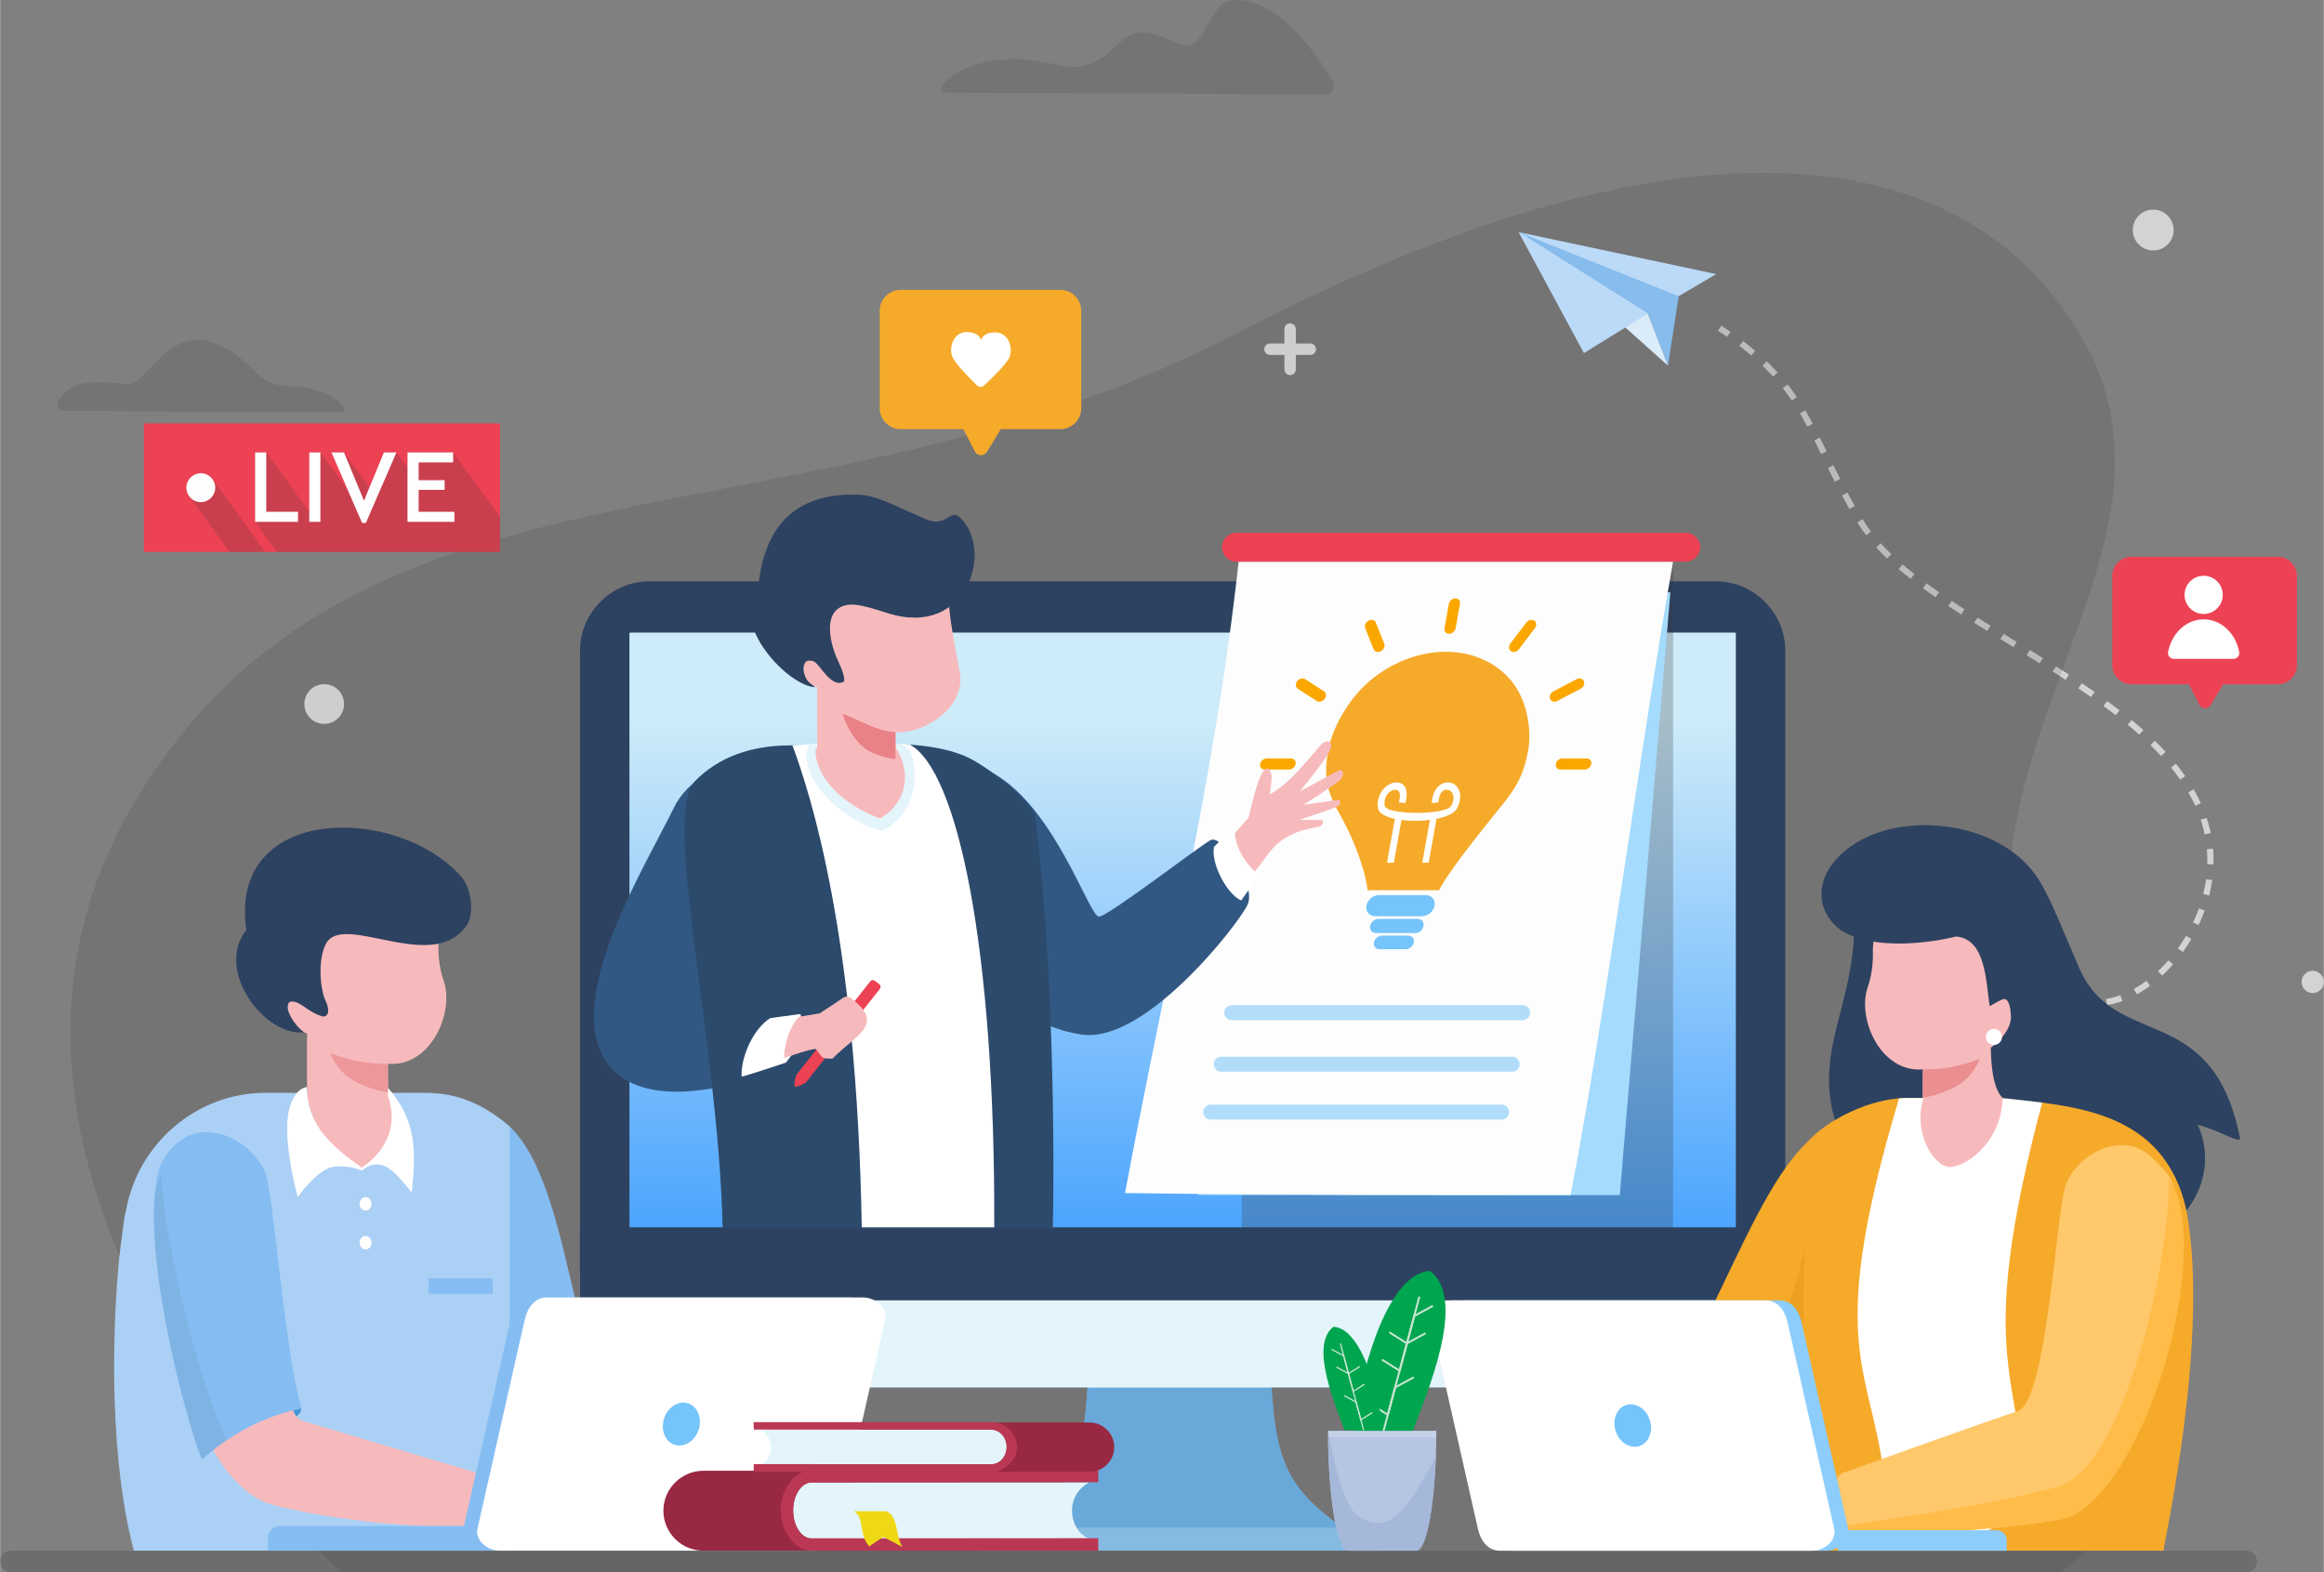 <?xml version="1.0" encoding="UTF-8"?>
<!DOCTYPE svg PUBLIC "-//W3C//DTD SVG 1.1//EN" "http://www.w3.org/Graphics/SVG/1.1/DTD/svg11.dtd">
<!-- Creator: CorelDRAW 2019 (64-Bit) -->
<svg xmlns="http://www.w3.org/2000/svg" xml:space="preserve" width="8.127in" height="5.498in" version="1.1" style="shape-rendering:geometricPrecision; text-rendering:geometricPrecision; image-rendering:optimizeQuality; fill-rule:evenodd; clip-rule:evenodd"
viewBox="0 0 14461.83 9784.96"
 xmlns:xlink="http://www.w3.org/1999/xlink"
 xmlns:xodm="http://www.corel.com/coreldraw/odm/2003">
 <rect x="0" y="0" width="14461.83" height="9784.96" fill="#808080" stroke="none"/>
 <defs>
  <style type="text/css">
   <![CDATA[
    .str0 {stroke:#FEFEFE;stroke-width:38.34;stroke-miterlimit:10;stroke-dasharray:95.845 95.845;stroke-opacity:0.651}
    .fil8 {fill:none}
    .fil0 {fill:none;fill-rule:nonzero}
    .fil51 {fill:#FEFEFE}
    .fil4 {fill:#315882}
    .fil14 {fill:#2C4A6C}
    .fil10 {fill:#2D4260}
    .fil38 {fill:#00A550}
    .fil42 {fill:#4495D1}
    .fil7 {fill:#68A9DA}
    .fil20 {fill:#75C4FB}
    .fil6 {fill:#85BAE1}
    .fil22 {fill:#85BDF2}
    .fil32 {fill:#8CCDFB}
    .fil33 {fill:#992842}
    .fil37 {fill:#A5B8DA}
    .fil11 {fill:#A5DBFD}
    .fil23 {fill:#ABD0F5}
    .fil13 {fill:#B1DDFB}
    .fil36 {fill:#B6C5E1}
    .fil34 {fill:#BA3854}
    .fil9 {fill:#E4F4FB}
    .fil26 {fill:#E88E91}
    .fil17 {fill:#E98287}
    .fil29 {fill:#EB8E90}
    .fil28 {fill:#EBA01F}
    .fil18 {fill:#ED4254}
    .fil24 {fill:#ED979A}
    .fil35 {fill:#EFD816}
    .fil19 {fill:#F6AA2A}
    .fil25 {fill:#F6AAAC}
    .fil16 {fill:#F7BABC}
    .fil21 {fill:#FBA700}
    .fil12 {fill:#FDFDFD}
    .fil31 {fill:#FFBC49}
    .fil30 {fill:#FFC86B}
    .fil15 {fill:white}
    .fil2 {fill:#2D4260;fill-rule:nonzero}
    .fil43 {fill:#87BCED;fill-rule:nonzero}
    .fil45 {fill:#BBDAF7;fill-rule:nonzero}
    .fil39 {fill:#CAE6D1;fill-rule:nonzero}
    .fil44 {fill:#DAEBFA;fill-rule:nonzero}
    .fil48 {fill:#ED4254;fill-rule:nonzero}
    .fil46 {fill:#F6AA2A;fill-rule:nonzero}
    .fil47 {fill:white;fill-rule:nonzero}
    .fil41 {fill:#373435;fill-opacity:0.071}
    .fil1 {fill:#373435;fill-rule:nonzero;fill-opacity:0.149}
    .fil50 {fill:#373435;fill-opacity:0.2}
    .fil40 {fill:white;fill-opacity:0.2}
    .fil27 {fill:#373435;fill-opacity:0.251}
    .fil5 {fill:#373435;fill-rule:nonzero;fill-opacity:0.251}
    .fil49 {fill:#FEFEFE;fill-rule:nonzero;fill-opacity:0.651}
    .fil3 {fill:url(#id5);fill-rule:nonzero}
   ]]>
  </style>
   <clipPath id="id0">
    <path d="M6771.82 8568.64c-30.46,593.7 -111.06,743.82 -669.62,1082.15l1238.03 0 1238.04 0c-558.56,-338.33 -639.17,-488.45 -669.64,-1082.15l-568.41 -48.23 -568.41 48.23z"/>
   </clipPath>
   <mask id="id1">
  <linearGradient id="id2" gradientUnits="userSpaceOnUse" x1="4185.65" y1="5418.57" x2="4666.56" y2="4816.21">
   <stop offset="0" style="stop-opacity:1; stop-color:white"/>
   <stop offset="1" style="stop-opacity:0; stop-color:white"/>
  </linearGradient>
    <rect style="fill:url(#id2)" x="3692.27" y="4787.56" width="1206.74" height="2009.34"/>
   </mask>
   <clipPath id="id3">
    <path d="M1648.25 7293.67c-88.22,-195.86 -333.29,-311.26 -504.67,-209.77 -58.33,34.55 -131.95,110.42 -157.15,203.37 -121.71,449.02 160.02,1526.21 268.87,1795.96 282.45,-251.56 556.17,-303.51 619.76,-318.44 -109.87,-381.67 -173.52,-1352.82 -226.81,-1471.13z"/>
   </clipPath>
   <clipPath id="id4">
    <path d="M894.66 2635.03l2216.27 0 0 800.07 -2216.27 0 0 -800.07z"/>
   </clipPath>
  <linearGradient id="id5" gradientUnits="userSpaceOnUse" x1="7359.39" y1="8029.81" x2="7359.39" y2="4482.69">
   <stop offset="0" style="stop-opacity:1; stop-color:#3D9CFF"/>
   <stop offset="1" style="stop-opacity:1; stop-color:#CDEBF9"/>
  </linearGradient>
 </defs>
 <g id="Layer_x0020_1">
  <path class="fil0 str0" d="M9885.54 6489.48c151.78,431.62 602.53,914.67 1117.17,914.67 584.34,0 726.94,-473.71 897.33,-623.53 419.08,-368.49 681.13,-454.27 1214.45,-545.23 347.05,-59.2 718.06,-546.19 628.14,-1029.55 -163.99,-881.49 -1753.63,-1301.75 -2156.12,-1946.69 -327.93,-525.49 -310.69,-839.48 -884.44,-1216.55"/>
  <path class="fil1" d="M2122.96 9784.96c0,0 -2674.21,-2462.18 -1285.69,-4793.62 1388.55,-2331.45 4139.89,-1503.46 6865.52,-2919.76 2725.64,-1416.3 4494.74,-1235.8 5235.71,-0.29 902.25,1504.43 -1301.53,2832.89 -41.56,4881.08 1259.97,2048.19 -77.14,2832.6 -77.14,2832.6l-10696.84 0zm3.23 -7218.97c12.72,0.06 19.65,-18.59 11.43,-30.77 -50.49,-74.85 -180.44,-128.2 -329.87,-130.26 -224.1,-3.1 -219.67,-163.71 -459.57,-264.31 -305.18,-127.98 -438.53,265.52 -558.53,250.75 -198.69,-24.47 -350.36,-26.53 -426.24,101.36 -15.82,26.66 -0.85,64.44 25.59,64.58l1737.19 8.65zm3749.4 -1989.94c-17.45,-0.08 -26.71,-24.79 -15.28,-40.73 70.24,-98.03 249.13,-166.64 454.07,-167.35 307.31,-1.08 384.62,163.83 659.58,-107.6 65.34,-64.49 144.11,-92.03 340.73,5.74 196.62,97.75 187.37,-246.53 352.1,-264.39 272.77,-29.6 524.52,331.72 626.85,501.38 21.33,35.37 0.32,85 -35.96,84.83l-2382.1 -11.87z"/>
  <path class="fil2" d="M4041.16 3617.91l6636.46 0c237.87,0 432.5,194.63 432.5,432.51l0 4152.46c0,237.87 -194.63,432.52 -432.5,432.52l-6636.46 0c-237.88,0 -432.51,-194.65 -432.51,-432.52l0 -4152.46c0,-237.89 194.63,-432.51 432.51,-432.51z"/>
  <path class="fil3" d="M3923.12 8316.6l6872.54 0c3.69,0 6.72,-3.03 6.72,-6.72l0 -4366.47c0,-3.69 -3.03,-6.72 -6.72,-6.72l-6872.54 0c-3.69,0 -6.71,3.03 -6.71,6.72l0 4366.47c0,3.69 3.03,6.72 6.71,6.72z"/>
  <path class="fil4" d="M4863.8 5266.34c88,-181.04 -10.78,-370.47 -197.24,-450.13l0 0c-186.47,-79.66 -387.32,33.03 -475.31,214.07 -172.67,355.25 -676.78,1162.92 -429.14,1562.49 200.87,324.11 745.78,168.02 871.29,134.27 125.5,-33.78 201.18,-428.59 201.18,-428.59 0,0 -373.81,9.11 -415.82,-88.27 -69.6,-161.29 383.36,-816.92 445.04,-943.84z"/>
  <polygon class="fil5" points="10411.78,3495.72 7727.52,3495.72 7727.52,7668.62 10411.78,7668.62 "/>
  <path class="fil6" d="M6771.82 8568.64c-30.46,593.7 -111.06,743.82 -669.62,1082.15l1238.03 0 1238.04 0c-558.56,-338.33 -639.17,-488.45 -669.64,-1082.15l-568.41 -48.23 -568.41 48.23z"/>
  <g style="clip-path:url(#id0)">
   <g id="_2886352986864">
    <path id="1" class="fil7" d="M6771.82 8425.38c-30.46,593.7 -111.06,743.82 -669.62,1082.15l1238.03 0 1238.04 0c-558.56,-338.33 -639.17,-488.45 -669.64,-1082.15l-568.41 -48.23 -568.41 48.23z"/>
   </g>
  </g>
  <path class="fil8" d="M6771.82 8568.64c-30.46,593.7 -111.06,743.82 -669.62,1082.15l1238.03 0 1238.04 0c-558.56,-338.33 -639.17,-488.45 -669.64,-1082.15l-568.41 -48.23 -568.41 48.23z"/>
  <path class="fil9" d="M11110.11 7918.6l0 284.28c0,237.87 -194.63,432.52 -432.5,432.52l-6636.45 0c-237.89,0 -432.52,-194.65 -432.52,-432.52l0 -284.28 7501.47 0z"/>
  <polygon class="fil10" points="3608.64,8092.77 11110.11,8092.77 11110.11,7638.35 3608.64,7638.35 "/>
  <polygon class="fil11" points="7454.78,7437.45 10080.13,7437.45 10394.98,3686.1 7765.39,3686.1 "/>
  <path class="fil12" d="M7707.7 3495.72c-150.47,1372.84 -448.67,2543.68 -706.91,3929.37 924.17,12.37 1853.22,12.37 2772.5,12.37 201.33,-1019.86 444.91,-2862.92 638.48,-3941.74l-2704.07 0z"/>
  <path class="fil13" d="M7599.41 6576.62l1810.84 0c25.59,0 46.54,20.95 46.54,46.56 0,25.61 -20.96,46.56 -46.54,46.56l-1810.84 0c-25.6,0 -46.55,-20.96 -46.55,-46.56 0,-25.61 20.95,-46.56 46.55,-46.56z"/>
  <path class="fil13" d="M7533.7 6874.67l1810.82 0c25.61,0 46.56,20.93 46.56,46.55l0 0.01c0,25.61 -20.95,46.55 -46.56,46.55l-1810.82 0c-25.61,0 -46.55,-20.94 -46.55,-46.55l0 -0.01c0,-25.61 20.94,-46.55 46.55,-46.55z"/>
  <path class="fil4" d="M5860.45 5562.31c170.59,374.43 382.17,803.44 870.43,876.19 396.03,58.99 975.64,-686.5 1032.62,-808.11 56.97,-121.6 -159.47,-439.24 -229.3,-402.49 -69.84,36.78 -643.93,480.03 -696.37,476.66 -61.27,-3.99 -270.29,-668.78 -649.52,-887.6 -59.16,-34.13 -401.23,584.3 -327.86,745.35z"/>
  <path class="fil14" d="M4914.99 4638.93c-240.87,0 -447.39,74.01 -593.22,225.08 -203,210.29 149.74,1630.01 174.69,2781.34 684.86,0 1369.71,0 2054.57,0 12.37,-510.99 2.08,-1715.61 -113.16,-2581.73 -67.59,-106.61 -224.61,-242.62 -380.53,-331.61 -273.68,-156.17 -808.05,-93.08 -1142.35,-93.08z"/>
  <path class="fil15" d="M5661.12 4633.71c299.09,161.75 532.27,1270.83 525.79,3004.64l-824.5 0c-31.54,-1814.65 -317.87,-2690.43 -431.3,-2999.5 243.33,-16.07 427.91,-30.77 730.01,-5.14z"/>
  <path class="fil9" d="M5032.4 4632.16c192.01,-12.41 360.67,-20 608.35,-0.14 72.94,98.89 100.09,409.8 -150.3,538.32 -208.38,-39.51 -545.47,-319.53 -458.04,-538.18z"/>
  <path class="fil15" d="M5663.22 4672.72c-17.84,-17.7 -36.29,-32.35 -55.48,-43.2 10.86,0.78 21.84,1.6 33,2.5 8.17,11.1 15.77,24.84 22.48,40.7z"/>
  <path class="fil16" d="M5973.14 4190.49c33.95,215.52 -224.97,379.76 -400.71,365.41l0 98.59 17.59 23.77c103.17,203.35 -7.8,360.38 -114.46,415.22 -166.91,-59.86 -397.61,-212.91 -401.36,-425.84l10.83 -13.16 0 -377.75c-12.59,-3.71 -26.15,-8.93 -38.72,-16.26 -38.72,-22.55 -53.83,-77.62 -43.45,-134.49 10.38,-56.83 93.01,-18.4 93.01,-18.4l0.01 0c-71.69,-168.56 -163.45,-313.91 21.26,-407.58 184.71,-93.69 557.28,-86.66 557.28,-86.66l249.4 -20.86c-60.4,91.79 26.84,455.18 49.32,598z"/>
  <path class="fil17" d="M5613.56 4557.99c-14.01,-0.29 -27.74,-0.99 -41.15,-2.08 -110.82,-1.9 -227.15,-77.11 -330.18,-114.74 0,0 52.27,184.46 184.03,242.65 57.96,25.6 108.15,36.52 146.15,40.73l0 -168.64 39.82 0.91 1.32 1.17z"/>
  <path class="fil10" d="M5211.66 3790.61c-90.74,70.77 -27.67,257.28 -1.99,310.9 27.88,58.28 57.18,134.13 36.99,142.95 -78.83,34.44 -144.26,-109.72 -181.57,-127.53 -12.52,-5.96 -36.5,-8.86 -46.75,-1.11 -34.76,26.22 -15.81,109.02 23.96,136.79 11.69,8.17 29.72,24.13 29.72,24.13 -159.96,-4.36 -539.15,-385.82 -354.72,-619.49 44.91,-462.94 311.04,-586.83 618.37,-578.96 119.95,3.04 232.37,70.16 353.32,121.36 47.75,20.21 86.55,42.04 122.41,45.58 88.04,8.71 107.62,-73.96 160.29,-25.91 216.13,197.13 50.84,756.44 -449.1,596.23 -163.39,-52.37 -246.81,-74.95 -310.93,-24.94z"/>
  <path class="fil4" style="mask:url(#id1)" d="M4863.8 5266.34c88,-181.04 -10.78,-370.47 -197.24,-450.13l0 0c-186.47,-79.66 -387.32,33.03 -475.31,214.07 -172.67,355.25 -676.78,1162.92 -429.14,1562.49 200.87,324.11 745.78,168.02 871.29,134.27 125.5,-33.78 201.18,-428.59 201.18,-428.59 0,0 -373.81,9.11 -415.82,-88.27 -69.6,-161.29 383.36,-816.92 445.04,-943.84z"/>
  <path class="fil15" d="M4794.13 6335.76c-105.84,63.2 -186.38,245.24 -179.53,365.03 28.57,-5.5 274.43,-87.06 274.43,-87.06 85.85,-97.32 114.39,-222.78 91.97,-303l-186.88 25.03z"/>
  <path class="fil18" d="M5444.42 6103.86l27.13 21.29c8.96,7.03 10.57,20.13 3.51,29.07l-458.99 580.55c-7.06,8.94 -60.95,34.65 -69.89,27.63 -8.97,-7.03 3.95,-66.61 11.01,-75.55l458.16 -579.47c7.06,-8.94 20.11,-10.53 29.08,-3.51z"/>
  <path class="fil16" d="M4970.96 6328.23l129.6 -21.35 148.12 -98.25c0,0 20.86,-16.74 49.38,5.22 215.31,165.64 24.82,226.53 -117.02,373.91 -65.8,1.63 -58.68,1.88 -103.26,-57.96 -8.67,-11.64 -198.02,54.57 -198.02,54.57 -2.83,-39.26 12.53,-169.29 91.2,-256.14z"/>
  <path class="fil15" d="M7554.02 5270.93c-18.3,114.91 88.84,300.26 170.28,333.17 9.09,-16.18 63.54,-86.34 99.59,-140.22 77.45,-115.77 -105.37,-357.69 -158.96,-304.01l-110.91 111.07z"/>
  <path class="fil19" d="M8330.83 5055.94c84.12,146.07 162.6,341.08 179.77,484.32 0.97,0 2.21,0 3.19,0 147.14,0 294.53,0 441.68,0 34.08,-70.76 138.15,-210 233.23,-331.26 94.98,-121.12 180.99,-224.92 179.27,-224.26 70.87,-91.49 116.12,-170.1 141.49,-312.04 25.4,-141.93 -11.83,-324.22 -104.46,-435.64 -92.52,-111.3 -235.93,-180.58 -407.85,-180.58 -171.9,0 -340.15,69.24 -472.58,180.58 -132.42,111.36 -234.83,293.92 -260.22,435.64 -25.37,141.72 -8.34,219.46 29.19,310.73 13.47,24.46 21.59,48.04 37.27,72.51z"/>
  <path class="fil15" d="M8937.09 4910.07c14.94,-21.4 35.05,-35.14 60.06,-39.74 16.44,-2.84 32.67,-0.29 46.13,6.54 14.01,7.15 24.99,18.57 32.61,32.34 8.56,15.93 12.24,34.5 10.78,53.93 -0.99,22.04 -7.95,44.62 -18.41,65.94 -15.76,32.18 -66.45,54.38 -128.98,67.04 -16.19,91.27 -32.63,182.35 -48.82,273.4 -13.23,0 -26.48,0 -39.73,0 15.95,-88.88 31.89,-177.75 47.82,-266.85 -57.86,7.43 -121.63,7.64 -177.31,0.44 -15.94,88.87 -31.89,177.75 -47.58,266.41 -14.22,0 -28.44,0 -42.42,0 16.18,-91.05 32.61,-182.13 48.8,-273.4 -58.37,-12.66 -100.55,-34.94 -104.97,-67.04 -2.94,-21.39 -1.85,-43.95 4.92,-65.94 5.98,-19.48 16.18,-38.01 30.41,-53.93 12.27,-13.77 27.47,-25.12 44.15,-32.34 16.19,-6.75 33.1,-9.38 48.55,-6.54 23.3,4.6 38.72,18.36 45.87,39.74 7.81,23.37 4.9,52.42 -1.23,77.97 -0.97,3.26 -1.72,6.54 -2.45,9.82 -13.73,-1.1 -26.99,-2.4 -40.47,-3.71 0.49,-3.05 1.48,-6.12 2.21,-9.18 3.92,-16.16 7.09,-37.11 1.96,-51.75 -3.43,-9.81 -10.05,-15.49 -20.59,-17.46 -8.1,-1.53 -17.18,0 -25.52,3.49 -9.55,4.15 -18.38,10.69 -25.25,18.57 -8.57,9.4 -14.47,20.3 -17.9,31.65 -4.65,14.85 -4.92,30.13 -3.17,44.33 8.32,60.27 385.68,60.23 415.43,0 7.02,-14.22 11.93,-29.48 12.74,-44.33 0.64,-11.35 -1.21,-22.26 -6.12,-31.65 -4.18,-7.87 -10.56,-14.39 -18.89,-18.57 -6.88,-3.45 -15.44,-5.02 -24.26,-3.49 -11.06,1.97 -20.12,7.64 -26.74,17.46 -10.31,14.64 -14.72,35.6 -16.69,51.75 -0.24,3.07 -0.73,6.12 -0.97,9.18 -14.24,1.3 -27.97,2.61 -41.71,3.71 0.25,-3.27 0.87,-6.54 1.23,-9.82 2.81,-25.54 10.29,-54.61 26.5,-77.97z"/>
  <path class="fil20" d="M8580.73 5570.62c97.37,0 194.98,0 292.59,0 36.29,0 60.33,29.69 53.95,65.71 -6.62,36.04 -41.2,65.74 -77.5,65.74 -97.6,0 -195.21,0 -292.57,0 -36.05,0 -60.58,-29.7 -53.96,-65.74 6.37,-36.03 41.45,-65.71 77.5,-65.71z"/>
  <path class="fil20" d="M8578.77 5718.24c81.18,0 162.35,0 243.79,0 24.27,0 40.45,20.09 36.05,44.33 -4.16,24.45 -27.72,44.31 -52,44.31 -81.43,0 -162.6,0 -243.78,0 -24.51,0 -40.71,-19.86 -36.54,-44.31 4.42,-24.24 27.95,-44.33 52.49,-44.33z"/>
  <path class="fil20" d="M8599.87 5822.84c54.45,0 108.88,0 163.57,0 23.3,0 39.24,18.99 34.83,42.35 -4.18,23.37 -26.74,42.35 -49.79,42.35 -54.69,0 -109.39,0 -163.83,0 -23.3,0 -38.99,-18.98 -34.82,-42.35 4.39,-23.36 26.73,-42.35 50.02,-42.35z"/>
  <path class="fil21" d="M9547.5 3862.14c14.95,9.39 16.53,30.88 4.16,47.17 -33.23,43.75 -66.36,87.23 -99.31,131 -12.41,16.5 -34.59,22.28 -49.3,12.67 -14.71,-9.39 -16.83,-30.73 -4.41,-47.17 32.94,-43.6 66.01,-87.32 99.07,-131.01 12.54,-16.56 34.82,-22.27 49.79,-12.66zm-1030.54 0l0 0c18.17,-9.61 38.33,-3.95 44.9,12.66 17.21,43.64 34.58,87.36 52.23,131.01 6.61,16.38 -2.95,37.78 -21.33,47.17 -18.15,9.61 -38.3,3.85 -44.88,-12.67 -17.44,-43.74 -34.93,-87.29 -52.25,-131 -6.45,-16.35 2.95,-37.78 21.33,-47.17zm-444.87 377.11l0 0c12.51,-16.37 34.88,-22.15 49.54,-12.65 39.06,25.22 78.24,50.66 117.49,75.77 14.7,9.4 16.42,30.79 4.41,47.17 -12.75,16.58 -35.09,22.28 -50.02,12.64 -39,-25.07 -78.27,-50.18 -117.25,-75.54 -14.72,-9.57 -16.67,-30.79 -4.16,-47.38zm1784.9 0l0 0c6.63,16.59 -2.96,37.74 -21.33,47.38 -48.1,25.29 -96.38,50.47 -144.21,75.54 -18.37,9.64 -38.75,3.94 -45.12,-12.64 -6.63,-16.38 2.96,-37.74 21.08,-47.17 48.1,-25.04 96.33,-50.56 144.46,-75.77 18.08,-9.5 38.49,-3.71 45.11,12.65zm45.87 515.34l0 0c-3.45,18.99 -21.82,34.72 -40.95,34.72 -50.54,0 -100.81,0 -151.33,0 -19.12,0 -31.87,-15.73 -28.45,-34.72 3.43,-19 21.57,-34.5 40.97,-34.5 50.27,0 100.54,0 151.07,0 19.12,0 32.11,15.5 28.69,34.5zm-1840.56 0l0 0c-3.44,18.99 -21.82,34.72 -40.96,34.72 -50.53,0 -101.04,0 -151.33,0 -18.87,0 -31.38,-15.73 -27.94,-34.72 3.43,-19 21.57,-34.5 40.47,-34.5 50.27,0 100.8,0 151.31,0 19.12,0 31.88,15.5 28.45,34.5zm994.71 -1030.68l0 0c18.9,0 31.63,15.71 28.21,34.73 -9.09,50.44 -18.09,100.89 -26.97,151.31 -3.36,19.01 -21.82,34.51 -40.71,34.51 -19.38,0 -31.81,-15.5 -28.45,-34.51 8.9,-50.42 17.9,-100.88 26.97,-151.31 3.43,-19.01 21.84,-34.73 40.96,-34.73z"/>
  <path class="fil16" d="M7769.53 5089.12c11.41,-52.81 59.39,-261.51 98.3,-296.61 19.88,-17.89 24.59,-9.79 33.41,1.57 7.71,9.94 14.31,36.97 12.1,55.46 -4.59,38.7 -7.57,73.96 -13.43,94.84 117.74,-61.62 230.5,-206.09 316.6,-305.01 34.99,-40.21 90.63,-35.89 56.97,35.84 -27.52,58.68 -184.68,250.28 -184.68,250.28l234.39 -126.87c41.22,-22.33 40.99,28.4 21.32,49.72 -32.28,34.98 -233.65,160.81 -233.65,160.81l220.65 -32.34c0,0 22.52,23.63 -4.92,40.11 -27.46,16.48 -239.02,84.46 -239.02,84.46l142.95 2.77c0,0 13.4,28.84 -22.69,40.18 -19.22,6.05 -69.1,11.8 -116.75,27.52 -41.7,13.74 -81.88,37.36 -97.04,46.44 -84.52,50.68 -124.61,134.49 -184.56,204.89 -32.47,-24.89 -114.12,-119.83 -125.75,-236.63l85.8 -97.44z"/>
  <path class="fil22" d="M3170.89 7010.16c448.24,430.29 358.96,1871.13 928.63,2050.61 0,0 406.91,94.01 379.5,213.59 -27.43,119.59 -80.4,164.69 -80.4,164.69 0,0 -479.34,43.64 -881.95,-40.67 -226.47,-47.42 -259.91,-345.59 -345.76,-380.18 -238.53,-96.06 -364.93,-1060.88 -364.93,-1060.88l364.91 -947.17z"/>
  <path class="fil23" d="M2642.95 6801.12l-990.33 0c-434.59,0 -798.43,320.34 -870.3,738.14 -7.53,0 -40.24,275.69 -42.52,299.76 -48.88,515.66 -52.65,1269.03 92.48,1811.57l2328.6 0 10.03 -1279.54 0 -1360.89c-153.75,-130.28 -312.57,-209.04 -527.96,-209.04z"/>
  <path class="fil16" d="M2727.9 5863.95c-4.08,93.18 10.26,176.68 32.28,239.82 69.14,198.28 -82.22,539.39 -347.03,516.73l0.95 180.61 -4.15 0c117.25,137.69 -27.34,464.44 -160.41,465.48 -114.79,0.87 -325,-246.88 -339.71,-465.48l0 -370.33c-13.05,-4.04 -13.58,-1.46 -40.18,-17.69 -26.6,-16.23 -160.46,-148.53 -149.68,-210.28 10.77,-61.75 134.04,-68.88 134.04,-68.88l28.43 -25.01c-74.41,-183.07 -130.96,-186.34 60.74,-288.09 191.71,-101.73 578.38,-94.08 578.38,-94.08l200.1 59.99 6.24 77.22z"/>
  <path class="fil24" d="M2413.16 6620.9l0.93 178.39c-38.91,-5.75 -102.73,-20.41 -183.21,-57.6 -136.79,-63.2 -175.45,-187.7 -175.45,-187.7 106.94,40.89 205.84,63.97 320.86,66.04l36.87 0.87z"/>
  <path class="fil25" d="M3694.4 8644.73c0,0 273.71,-2.6 362.28,30.94 88.56,33.55 120.5,79.76 120.5,79.76l90.47 22.63c0,0 17.1,67.83 0,67.83 -17.11,0 -497.52,45.23 -497.52,45.23l-102.37 -13.2c0,0 33.58,-153.23 22.74,-183.1 -10.82,-29.85 -62.22,-63.43 -62.22,-63.43l66.14 13.34z"/>
  <path class="fil16" d="M1546.09 7420.85c-94.18,-209.12 -314.06,-451.74 -416.64,-246.56l-0.01 0.01c-121.36,121.37 -146.91,138.16 -149.82,299.29 -8.88,498.46 180.26,1753.69 726.17,1894.56 292.68,75.52 791.57,140.24 1120.05,128.96 132.64,-4.54 278.89,47.05 330.9,8.03 180.89,-135.64 -22.09,-289.02 -22.09,-289.02 0,0 -1135.8,-337.49 -1251.4,-372.73 -191.53,-58.4 -271.13,-1275.96 -337.16,-1422.55z"/>
  <path class="fil26" d="M3204.48 9024.03c0,0 -55.86,77.43 -68.61,181.34 -12.75,103.92 10.92,158.07 10.92,158.07 274.12,22 824.6,1.32 823.54,1.15 -18.51,-2.77 25.64,-42.27 -33.36,-72.59 -42.42,-21.82 -182.13,-28.84 -231.26,-61.49 -218.01,-144.9 -364.66,-116.48 -501.23,-206.47z"/>
  <path class="fil22" d="M3314.69 8074.62l1967.33 0c75.88,0 154.67,63.95 137.96,137.94l-294 1300.27c-16.72,73.99 -62.07,137.96 -137.95,137.96l-1967.33 0c-75.87,0 -154.69,-63.95 -137.95,-137.96l293.99 -1300.27c16.73,-74.01 62.06,-137.94 137.95,-137.94z"/>
  <path class="fil15" d="M3402.87 8074.62l1967.34 0c75.88,0 154.68,63.95 137.96,137.94l-294 1300.27c-16.71,73.99 -62.07,137.96 -137.95,137.96l-1967.33 0c-75.86,0 -154.69,-63.95 -137.95,-137.96l293.99 -1300.27c16.73,-74.01 62.06,-137.94 137.94,-137.94z"/>
  <path class="fil20" d="M4281.08 8733.52c59.46,19.11 89.06,92.45 66.12,163.78 -22.93,71.34 -89.72,113.69 -149.18,94.57 -59.45,-19.12 -89.06,-92.45 -66.12,-163.77 22.95,-71.36 89.72,-113.69 149.18,-94.58z"/>
  <path class="fil22" d="M1743.06 9497.12l1160.51 0 110.15 153.67 -1347.5 0 0 -76.85c0,-42.24 34.61,-76.82 76.84,-76.82z"/>
  <path class="fil10" d="M2027.98 5872.84c-56.32,106.06 -31.82,294.47 -5.02,350.44 38.34,80.12 10.06,112.18 -23.37,100.76 -74.22,-25.36 -96.5,-57.87 -152.08,-84.4 -13.06,-6.24 -39.78,-11.1 -48.79,-1.17 -36.94,40.8 44.15,155.58 93.69,186.29 -242.47,28.64 -560.52,-383.36 -360.67,-636.54 -113.84,-789.86 945.45,-779.19 1338.29,-331.71 67.77,77.19 77.27,236.47 36.36,298.66 -186.25,283.1 -661.81,-9.8 -833.12,73.99 -19.18,9.39 -34.57,23.51 -45.28,43.68z"/>
  <path class="fil27" d="M67.09 9650.78l13911.77 0c36.9,0 67.1,30.2 67.1,67.1 0,36.89 -30.2,67.08 -67.1,67.08l-13911.77 0c-36.9,0 -67.09,-30.2 -67.09,-67.08 0,-36.9 30.19,-67.1 67.09,-67.1z"/>
  <path class="fil19" d="M11243.98 7110.53c-443.11,425.37 -731.79,1740.78 -1294.93,1918.22 0,0 -52.32,131.82 -25.21,250.04 27.13,118.23 79.49,162.79 79.49,162.79 0,0 473.85,43.15 871.84,-40.2 223.88,-46.86 256.93,-341.62 341.8,-375.81 235.81,-94.97 360.75,-1048.74 360.75,-1048.74l-333.74 -866.3z"/>
  <path class="fil28" d="M9916.07 9202.72c-0.15,25.04 -8.65,4.36 7.8,76.07 16.44,71.72 79.46,162.8 79.46,162.8 0,0 473.86,43.12 871.84,-40.22 223.86,-46.85 327.69,-226.99 412.53,-261.16 102.5,-41.25 49.1,-850.15 125.5,-937.89l11.15 -49.85 -162.95 -514.8c0,0 -242.62,1241.61 -726.11,1391.25 -483.5,149.64 -506.5,147.98 -619.23,173.8z"/>
  <path class="fil10" d="M11524.63 5509.91c114.29,833.79 -446.01,1091.09 102.59,1862.16 0,0 336,-369.82 479.91,-395.95 143.9,-26.14 163.03,-478.59 163.03,-501.78 0,-23.21 -128.06,-925.22 -128.06,-925.22l-617.48 -39.21z"/>
  <path class="fil19" d="M11861.92 6833.85l854.58 0c429.61,0 821.25,297.25 892.32,710.25 141.81,790.76 -137.75,2033.73 -144.82,2106.6l-2237.12 0 -9.91 -1264.88 26.99 -1275.29c132.54,-148.23 405,-276.68 617.95,-276.68z"/>
  <path class="fil15" d="M12463.61 6833.85c-139.09,387.66 -321.24,127.91 -498.5,0 -34.39,0 -90.53,-2.29 -146.82,1.71 -498.52,1665.35 -131.07,1665.35 -77.78,2519.33l487.75 245.01c108.76,-66.2 258.01,-125.89 366.76,-192.09 16.74,-868.79 -334.38,-875.52 121.47,-2573.96l-252.89 0z"/>
  <path class="fil16" d="M11654.93 5907.4c4.02,92.13 -10.16,174.66 -31.92,237.08 -68.34,196.01 81.29,533.22 343.05,510.82l-0.95 178.54 4.09 0c-64.86,217.95 62.92,424.61 162.7,428.85 88.56,3.76 319.61,-137.4 331.71,-428.85l-25.93 -291.44c12.91,-4 39.35,-59.78 65.66,-75.81 26.32,-16.05 55.24,-83.35 44.59,-144.42 -10.68,-61.04 -64.66,-188.27 -64.66,-188.27 73.56,-180.98 136.9,-168.53 -52.6,-269.11 -189.5,-100.59 -571.76,-93.02 -571.76,-93.02l-197.82 59.32 -6.16 76.31z"/>
  <path class="fil29" d="M11966.06 6655.7l-0.92 176.36c38.45,-5.68 101.55,-20.18 181.14,-56.95 135.18,-62.49 173.42,-185.57 173.42,-185.57 -105.72,40.44 -203.5,63.24 -317.18,65.28l-36.45 0.87z"/>
  <path class="fil25" d="M10699.49 8656.35c0,0 -270.59,-2.55 -358.14,30.58 -87.55,33.16 -119.13,78.85 -119.13,78.85l-89.42 22.36c0,0 -16.9,67.06 0,67.06 16.9,0 491.82,44.71 491.82,44.71l101.2 -13.05c0,0 -33.19,-151.49 -22.5,-181 10.71,-29.5 61.53,-62.7 61.53,-62.7l-65.37 13.19z"/>
  <path class="fil30" d="M12859.85 7361.44c93.12,-206.74 370.38,-319.03 530.75,-158.68l0 0.01c119.97,119.97 145.23,136.59 148.1,295.87 8.79,492.77 -192.63,1880.61 -743.8,1963.57 -302.29,45.52 -795.46,93.81 -1120.15,82.65 -131.11,-4.48 -236.82,0.63 -288.23,-37.94 -178.83,-134.11 76.58,-338.2 76.58,-338.2 0,0 977.29,-350.82 1091.57,-385.66 189.35,-57.73 239.89,-1276.71 305.17,-1421.63z"/>
  <path class="fil31" d="M13496.83 7330.27c300.26,438.47 -165.51,2055.86 -701.92,2131.96 -302.65,42.95 -795.47,93.77 -1120.17,82.64 -131.1,-4.48 -236.78,0.65 -288.22,-37.92 0,0 965.27,-123.58 1423.58,-255.82 413.58,-119.34 700.65,-1437.61 686.73,-1920.85z"/>
  <path class="fil26" d="M11183.8 9031.31c0,0 55.22,76.54 67.83,179.26 12.61,102.73 -10.81,156.25 -10.81,156.25 -270.97,21.77 -815.14,1.31 -814.11,1.16 18.31,-2.78 -25.33,-41.82 32.99,-71.78 41.94,-21.57 180.05,-28.52 228.61,-60.79 215.51,-143.23 360.49,-115.15 495.5,-204.11z"/>
  <path class="fil32" d="M11074.86 8092.77l-1944.82 0c-75.02,0 -152.91,63.23 -136.36,136.38l290.61 1285.38c16.53,73.16 61.37,136.38 136.38,136.38l1944.8 0c74.99,0 152.91,-63.22 136.38,-136.38l-290.62 -1285.38c-16.55,-73.17 -61.37,-136.38 -136.36,-136.38z"/>
  <path class="fil15" d="M10987.67 8092.77l-1944.82 0c-75.02,0 -152.9,63.23 -136.36,136.38l290.61 1285.38c16.55,73.16 61.38,136.38 136.38,136.38l1944.8 0c75.01,0 152.92,-63.22 136.38,-136.38l-290.62 -1285.38c-16.54,-73.17 -61.35,-136.38 -136.37,-136.38z"/>
  <path class="fil20" d="M10119.52 8744.12c-58.78,18.89 -88.03,91.39 -65.35,161.91 22.67,70.51 88.68,112.38 147.47,93.49 58.77,-18.9 88.03,-91.4 65.36,-161.91 -22.68,-70.52 -88.71,-112.39 -147.47,-93.49z"/>
  <path class="fil32" d="M12424.59 9523.54l-987.57 0 0 127.36 1051.24 0 0 -63.69c0,-35.03 -28.64,-63.67 -63.67,-63.67z"/>
  <path class="fil33" d="M4376.52 9153.21l764.4 0c136.85,0 248.78,111.96 248.78,248.79 0,136.83 -111.94,248.79 -248.78,248.79l-764.4 0c-136.83,0 -248.78,-111.96 -248.78,-248.79 0,-136.83 111.95,-248.79 248.78,-248.79z"/>
  <path class="fil9" d="M5048.96 9574.46c575.9,0 1151.81,0 1727.7,0 -111.8,-35.89 -167.71,-254.09 0,-348.33l-1727.72 0c-62.43,0 -113.65,78.48 -113.65,174.15 0,95.7 51.19,174.17 113.67,174.17z"/>
  <path class="fil34" d="M6834.93 9650.79l-1792.21 0c-89.94,0.02 -185.02,-114.22 -185.02,-252.01 0,-137.81 95.08,-249 185.02,-249l1792.21 0 -0.85 75.06 -1785.14 1.29c-62.43,0.05 -113.65,78.48 -113.65,174.15 0,95.7 51.19,174.17 113.65,174.17l1785.14 -1.29 0.85 77.62z"/>
  <path class="fil35" d="M5311.82 9405.45c74.15,0 128.14,0 202.28,0 77.61,29.39 55.19,145.88 101.27,222.19l-119.49 -62.99 -86.68 58.98c-67.19,-69.17 -28.75,-187.22 -97.37,-218.18z"/>
  <path class="fil33" d="M6780.45 8853.03l-739.59 0c-84.32,0 -153.32,69 -153.32,153.32 0,84.34 69,153.34 153.32,153.34l739.59 0c84.33,0 153.32,-69 153.32,-153.34 0,-84.32 -69,-153.32 -153.32,-153.32z"/>
  <path class="fil9" d="M6170.03 9112.64l-1432.31 0c55.9,-22.94 100.88,-135.83 0,-214.68l1432.33 0c51.75,0 94.23,48.37 94.23,107.34 0,58.98 -42.46,107.35 -94.25,107.35z"/>
  <path class="fil34" d="M4689.4 9159.69l1485.83 0c74.54,0 153.38,-70.41 153.36,-155.31 0,-84.94 -78.82,-153.47 -153.36,-153.47l-1485.83 0 0.69 46.25 1479.95 0.79c51.75,0.03 94.23,48.37 94.23,107.34 0,58.98 -42.46,107.35 -94.23,107.35l-1479.95 -0.8 -0.69 47.85z"/>
  <path class="fil36" d="M8938.25 8904.43c0,410.5 -55.91,746.36 -124.23,746.36l-425.45 0c-68.34,0 -124.24,-335.86 -124.24,-746.36l673.93 0z"/>
  <path class="fil37" d="M8935.22 9068.1c-12.5,332.46 -62.2,582.69 -121.19,582.69l-425.47 0c-67.9,0 -123.51,-331.53 -124.22,-738.4l3.86 -5.71c0,0 69.42,460.59 187.07,532.19 117.64,71.6 214.81,56.25 340.12,-132.99 53.54,-80.84 101.94,-166.33 139.82,-237.78z"/>
  <path class="fil38" d="M8427.17 8904.43c25.38,-317.92 196.57,-979.87 471.08,-994.71 239.04,174.21 -27.53,780.56 -105.84,994.71l-365.24 0z"/>
  <polygon class="fil39" points="8838.5,8070.95 8615.57,8905.96 8604.03,8902.88 8826.97,8067.87 "/>
  <polygon class="fil39" points="8530.05,8730.97 8632.63,8795.77 8676.71,8630.67 8795.16,8566.08 8800.84,8576.56 8686.93,8638.67 8639.96,8814.5 8523.7,8741.05 "/>
  <polygon class="fil39" points="8603.52,8456.8 8706.09,8521.6 8750.18,8356.51 8868.62,8291.92 8874.31,8302.37 8760.39,8364.49 8713.43,8540.34 8597.16,8466.88 "/>
  <polygon class="fil39" points="8649.18,8286.37 8751.75,8351.17 8795.83,8186.07 8914.28,8121.48 8919.98,8131.94 8806.06,8194.07 8759.12,8369.91 8642.82,8296.44 "/>
  <path class="fil38" d="M8603.63 8900.54c-16.41,-205.65 -127.16,-633.86 -304.72,-643.47 -154.64,112.72 17.81,504.94 68.46,643.47l236.26 0z"/>
  <polygon class="fil39" points="8337.53,8361.37 8481.77,8901.54 8489.23,8899.55 8345.01,8359.38 "/>
  <polygon class="fil39" points="8537.08,8788.34 8470.72,8830.27 8442.22,8723.45 8365.57,8681.67 8361.89,8688.45 8435.61,8728.61 8465.96,8842.38 8541.2,8794.86 "/>
  <polygon class="fil39" points="8489.55,8610.98 8423.21,8652.9 8394.68,8546.1 8318.07,8504.32 8314.39,8511.08 8388.08,8551.26 8418.44,8665.02 8493.67,8617.51 "/>
  <polygon class="fil39" points="8460.02,8500.72 8393.66,8542.65 8365.15,8435.84 8288.51,8394.07 8284.83,8400.83 8358.54,8441.02 8388.92,8554.76 8464.13,8507.24 "/>
  <polygon class="fil40" points="8266.36,8906.68 8936.23,8906.68 8936.23,8945.52 8266.36,8945.52 "/>
  <path class="fil22" d="M1648.25 7293.67c-88.22,-195.86 -333.29,-311.26 -504.67,-209.77 -58.33,34.55 -131.95,110.42 -157.15,203.37 -121.71,449.02 160.02,1526.21 268.87,1795.96 282.45,-251.56 556.17,-303.51 619.76,-318.44 -109.87,-381.67 -173.52,-1352.82 -226.81,-1471.13z"/>
  <g style="clip-path:url(#id3)">
   <g id="_2886717801920">
    <path id="1" class="fil41" d="M1002.89 7308.16c-193.36,426.73 111.02,1424.61 252.41,1775.07 51.12,-45.53 102.94,-85.34 153.83,-120.09 -206.08,-451.96 -392.42,-1289.46 -406.24,-1654.98z"/>
   </g>
  </g>
  <path class="fil8" d="M1648.25 7293.67c-88.22,-195.86 -333.29,-311.26 -504.67,-209.77 -58.33,34.55 -131.95,110.42 -157.15,203.37 -121.71,449.02 160.02,1526.21 268.87,1795.96 282.45,-251.56 556.17,-303.51 619.76,-318.44 -109.87,-381.67 -173.52,-1352.82 -226.81,-1471.13z"/>
  <path class="fil42" d="M1875.06 8764.79c0,0 -4.08,26.92 -15.55,36.34 -11.46,9.42 -17.68,13.97 -17.68,13.97l-18.66 -38.12 51.89 -12.19z"/>
  <path class="fil15" d="M2273.97 7692.17c-20.59,0 -37.29,18.64 -37.29,41.66 0,23 16.7,41.65 37.29,41.65 20.6,0 37.28,-18.65 37.28,-41.65 0,-23.02 -16.68,-41.66 -37.28,-41.66zm0 -241.64l0 0c-20.59,0 -37.29,18.64 -37.29,41.65 0,23 16.7,41.67 37.29,41.67 20.6,0 37.28,-18.66 37.28,-41.67 0,-23.01 -16.68,-41.65 -37.28,-41.65zm140.13 -626.96l0 0c74.91,212.17 -49.04,371.03 -164.57,443 -179.14,-129.94 -340.21,-256.57 -340.21,-500.94 0,0 -61.83,-1.27 -101.91,108.32 -66.19,177.5 44.74,576.11 44.74,576.11 0,0 124.47,-179.9 227.95,-189.61 103.48,-9.7 170.61,25.23 170.61,25.23 132.35,-108.51 222.57,32.11 311.12,135.17 27.92,-262.9 28.07,-447.5 -147.98,-650.9 0.06,12.41 -2.12,46.86 0.25,53.61z"/>
  <polygon class="fil22" points="2666.78,7955.62 3065.09,7955.62 3065.09,8052.37 2666.78,8052.37 "/>
  <path class="fil13" d="M7664.89 6255.89l1810.83 0c25.61,0 46.57,20.96 46.57,46.56l0 0.01c0,25.6 -20.96,46.56 -46.57,46.56l-1810.83 0c-25.6,0 -46.56,-20.96 -46.56,-46.56l0 -0.01c0,-25.6 20.96,-46.56 46.56,-46.56z"/>
  <path class="fil10" d="M12172.91 5828.58c0,0 -455.07,119.13 -711.47,-36.24 -168.19,-116.62 -187.18,-352.78 59.28,-526.94 317.49,-224.34 926.56,-158.26 1160.23,199.28 81.53,124.79 163.05,341.67 259.82,562.73 225.02,513.98 827.52,192.91 999.46,1055.48 7.95,39.89 -135.37,-50.09 -262.16,-82.6 121.59,283.06 -39.82,493.32 -71.24,532.61 -136.82,-624.67 -706.16,-649.01 -1143.22,-699.06 -64.85,-60 -73.8,-228.91 -74.34,-313.23 0,0 131.63,-92.57 125.15,-200.09 -6.46,-107.49 -36.79,-104.71 -49.09,-102.12 -12.33,2.58 -82.66,43.52 -82.66,43.52 -24.94,-139.62 -19.32,-417.84 -209.77,-433.35z"/>
  <path class="fil15" d="M12408.54 6403.51c27.6,0 49.96,22.36 49.96,49.98 0,27.59 -22.36,49.94 -49.96,49.94 -27.62,0 -49.97,-22.35 -49.97,-49.94 0,-27.61 22.35,-49.98 49.97,-49.98z"/>
  <path class="fil18" d="M7694.13 3495.72l2796.36 0c49.46,0 89.95,-40.49 89.95,-89.95 0,-49.48 -40.48,-89.95 -89.95,-89.95l-2796.36 0c-49.46,0 -89.95,40.47 -89.95,89.95 0,49.46 40.48,89.95 89.95,89.95z"/>
  <path class="fil43" d="M10192.1 1689.11c-2.07,-4.9 254.47,154.08 254.47,154.08l-66.64 432.15 -125.86 -323.27 -331.45 -63.21 -472.36 -444.24 741.83 244.49z"/>
  <polygon class="fil44" points="9450.27,1444.62 10379.94,2275.34 10254.08,1952.07 "/>
  <polygon class="fil45" points="9450.27,1444.62 10680.18,1705.8 10446.58,1843.19 9450.27,1444.62 10254.08,1952.07 9856.82,2197.38 "/>
  <path class="fil46" d="M6597.86 2670.67l-993.47 0c-72,0 -130.36,-58.35 -130.36,-130.36l0 -605.97c0,-72 58.36,-130.36 130.36,-130.36l993.47 0c72,0 130.36,58.37 130.36,130.36l0 605.97c0,72 -58.35,130.36 -130.36,130.36z"/>
  <path class="fil46" d="M5941.37 2567.58l124.57 241.91c15.42,29.94 57.68,31.48 75.23,2.72l149.31 -244.63 -349.11 0z"/>
  <path class="fil47" d="M6193.99 2068.66c-82.57,-0.94 -89.26,49.46 -89.26,49.46 0,0 -5.56,-50.53 -88.12,-51.47 -82.58,-0.94 -112.7,93.53 -91.94,150.37 16,43.77 112.18,140.18 155.51,182.14 11.87,11.5 30.59,11.71 42.71,0.49 44.27,-40.98 142.61,-135.18 159.59,-178.57 22.03,-56.35 -5.93,-151.48 -88.5,-152.41z"/>
  <path class="fil48" d="M14174.85 4259.09l-910.2 0c-65.96,0 -119.43,-53.47 -119.43,-119.43l0 -555.18c0,-65.96 53.46,-119.43 119.43,-119.43l910.2 0c65.96,0 119.43,53.46 119.43,119.43l0 555.18c0,65.96 -53.46,119.43 -119.43,119.43z"/>
  <path class="fil48" d="M13573.39 4164.64l114.12 221.62c14.13,27.44 52.85,28.84 68.93,2.5l136.79 -224.12 -319.83 0z"/>
  <path class="fil47" d="M13832.79 3702.21c0,65.67 -53.25,118.92 -118.92,118.92 -65.68,0 -118.92,-53.25 -118.92,-118.92 0,-65.68 53.25,-118.92 118.92,-118.92 65.67,0 118.92,53.25 118.92,118.92z"/>
  <path class="fil47" d="M13899.64 4100.32c22.55,0 39.74,-20.54 35.55,-42.67 -22.03,-116.13 -112.62,-203.21 -221.32,-203.21 -108.7,0 -199.29,87.07 -221.33,203.21 -4.19,22.14 13,42.67 35.55,42.67l371.55 0z"/>
  <path class="fil49" d="M2140.35 4381.59c0,68.23 -55.32,123.55 -123.55,123.55 -68.24,0 -123.56,-55.31 -123.56,-123.55 0,-68.25 55.32,-123.57 123.56,-123.57 68.23,0 123.55,55.31 123.55,123.57z"/>
  <path class="fil49" d="M14461.83 6111.07c0,38.28 -31.04,69.33 -69.32,69.33 -38.29,0 -69.33,-31.04 -69.33,-69.33 0,-38.3 31.04,-69.33 69.33,-69.33 38.28,0 69.32,31.03 69.32,69.33z"/>
  <path class="fil49" d="M13527.1 1431.72c0,70.25 -56.95,127.2 -127.2,127.2 -70.26,0 -127.21,-56.95 -127.21,-127.2 0,-70.26 56.95,-127.2 127.21,-127.2 70.25,0 127.2,56.95 127.2,127.2z"/>
  <path class="fil49" d="M8028.31 2334.4c-19.62,0 -35.56,-15.94 -35.56,-35.56l0 -89.89 -89.88 0c-19.6,0 -35.56,-15.93 -35.56,-35.56 0,-19.61 15.95,-35.56 35.56,-35.56l89.88 0 0 -89.85c0,-19.62 15.93,-35.55 35.56,-35.55 19.62,0 35.56,15.93 35.56,35.55l0 89.85 89.92 0c19.62,0 35.56,15.95 35.56,35.56 0,19.63 -15.94,35.56 -35.56,35.56l-89.92 0 0 89.89c0,19.62 -15.93,35.56 -35.56,35.56z"/>
  <polygon class="fil18" points="894.66,2635.03 3110.94,2635.03 3110.94,3435.09 894.66,3435.09 "/>
  <g style="clip-path:url(#id4)">
   <g id="_2886717767104">
    <path id="1" class="fil50" d="M1248.72 2945.15c29.93,0 56.45,14.63 72.79,37.13l451.26 621.22c10.77,14.82 17.12,33.06 17.12,52.78 0,49.65 -40.25,89.9 -89.9,89.9 -29.93,0 -56.45,-14.63 -72.79,-37.12l-451.26 -621.22c-10.77,-14.83 -17.12,-33.06 -17.12,-52.78 0,-49.65 40.25,-89.9 89.9,-89.9zm891.07 -129.66l158.42 218.1 90.28 -218.1 77.88 0 68.72 94.6 0 -94.6 284.05 0 451.26 621.22 0 62.17 -133.36 0 80.35 110.61 0 60.21 -38.5 0 99.36 136.79 0 62.17 -291.9 0 -160.33 -220.72 -98.84 227.92 -23.55 0 -259.18 -356.8 0 349.6 -69.38 0 -267.68 -368.5 0 34.23 197.65 272.1 0 62.17 -267.03 0 -451.26 -621.22 0 -431.95 69.38 0 267.68 368.5 0 -368.5 69.38 0 170.54 234.78 -101.82 -234.78 77.88 0z"/>
    <path class="fil51" d="M1248.72 2945.15c49.65,0 89.9,40.26 89.9,89.9 0,49.65 -40.25,89.9 -89.9,89.9 -49.65,0 -89.9,-40.25 -89.9,-89.9 0,-49.65 40.25,-89.9 89.9,-89.9zm338.04 302.29l267.03 0 0 -62.17 -197.65 0 0 -369.78 -69.38 0 0 431.95zm337.05 0l69.38 0 0 -431.95 -69.38 0 0 431.95zm464.69 -431.95l-124.35 300.4 -124.35 -300.4 -77.88 0 190.46 439.16 23.55 0 190.46 -439.16 -77.88 0zm146.6 431.95l291.9 0 0 -62.17 -222.52 0 0 -136.79 161.66 0 0 -60.21 -161.66 0 0 -110.61 214.67 0 0 -62.17 -284.05 0 0 431.95z"/>
   </g>
  </g>
  <polygon class="fil8" points="894.66,2635.03 3110.94,2635.03 3110.94,3435.09 894.66,3435.09 "/>
 </g>
</svg>

